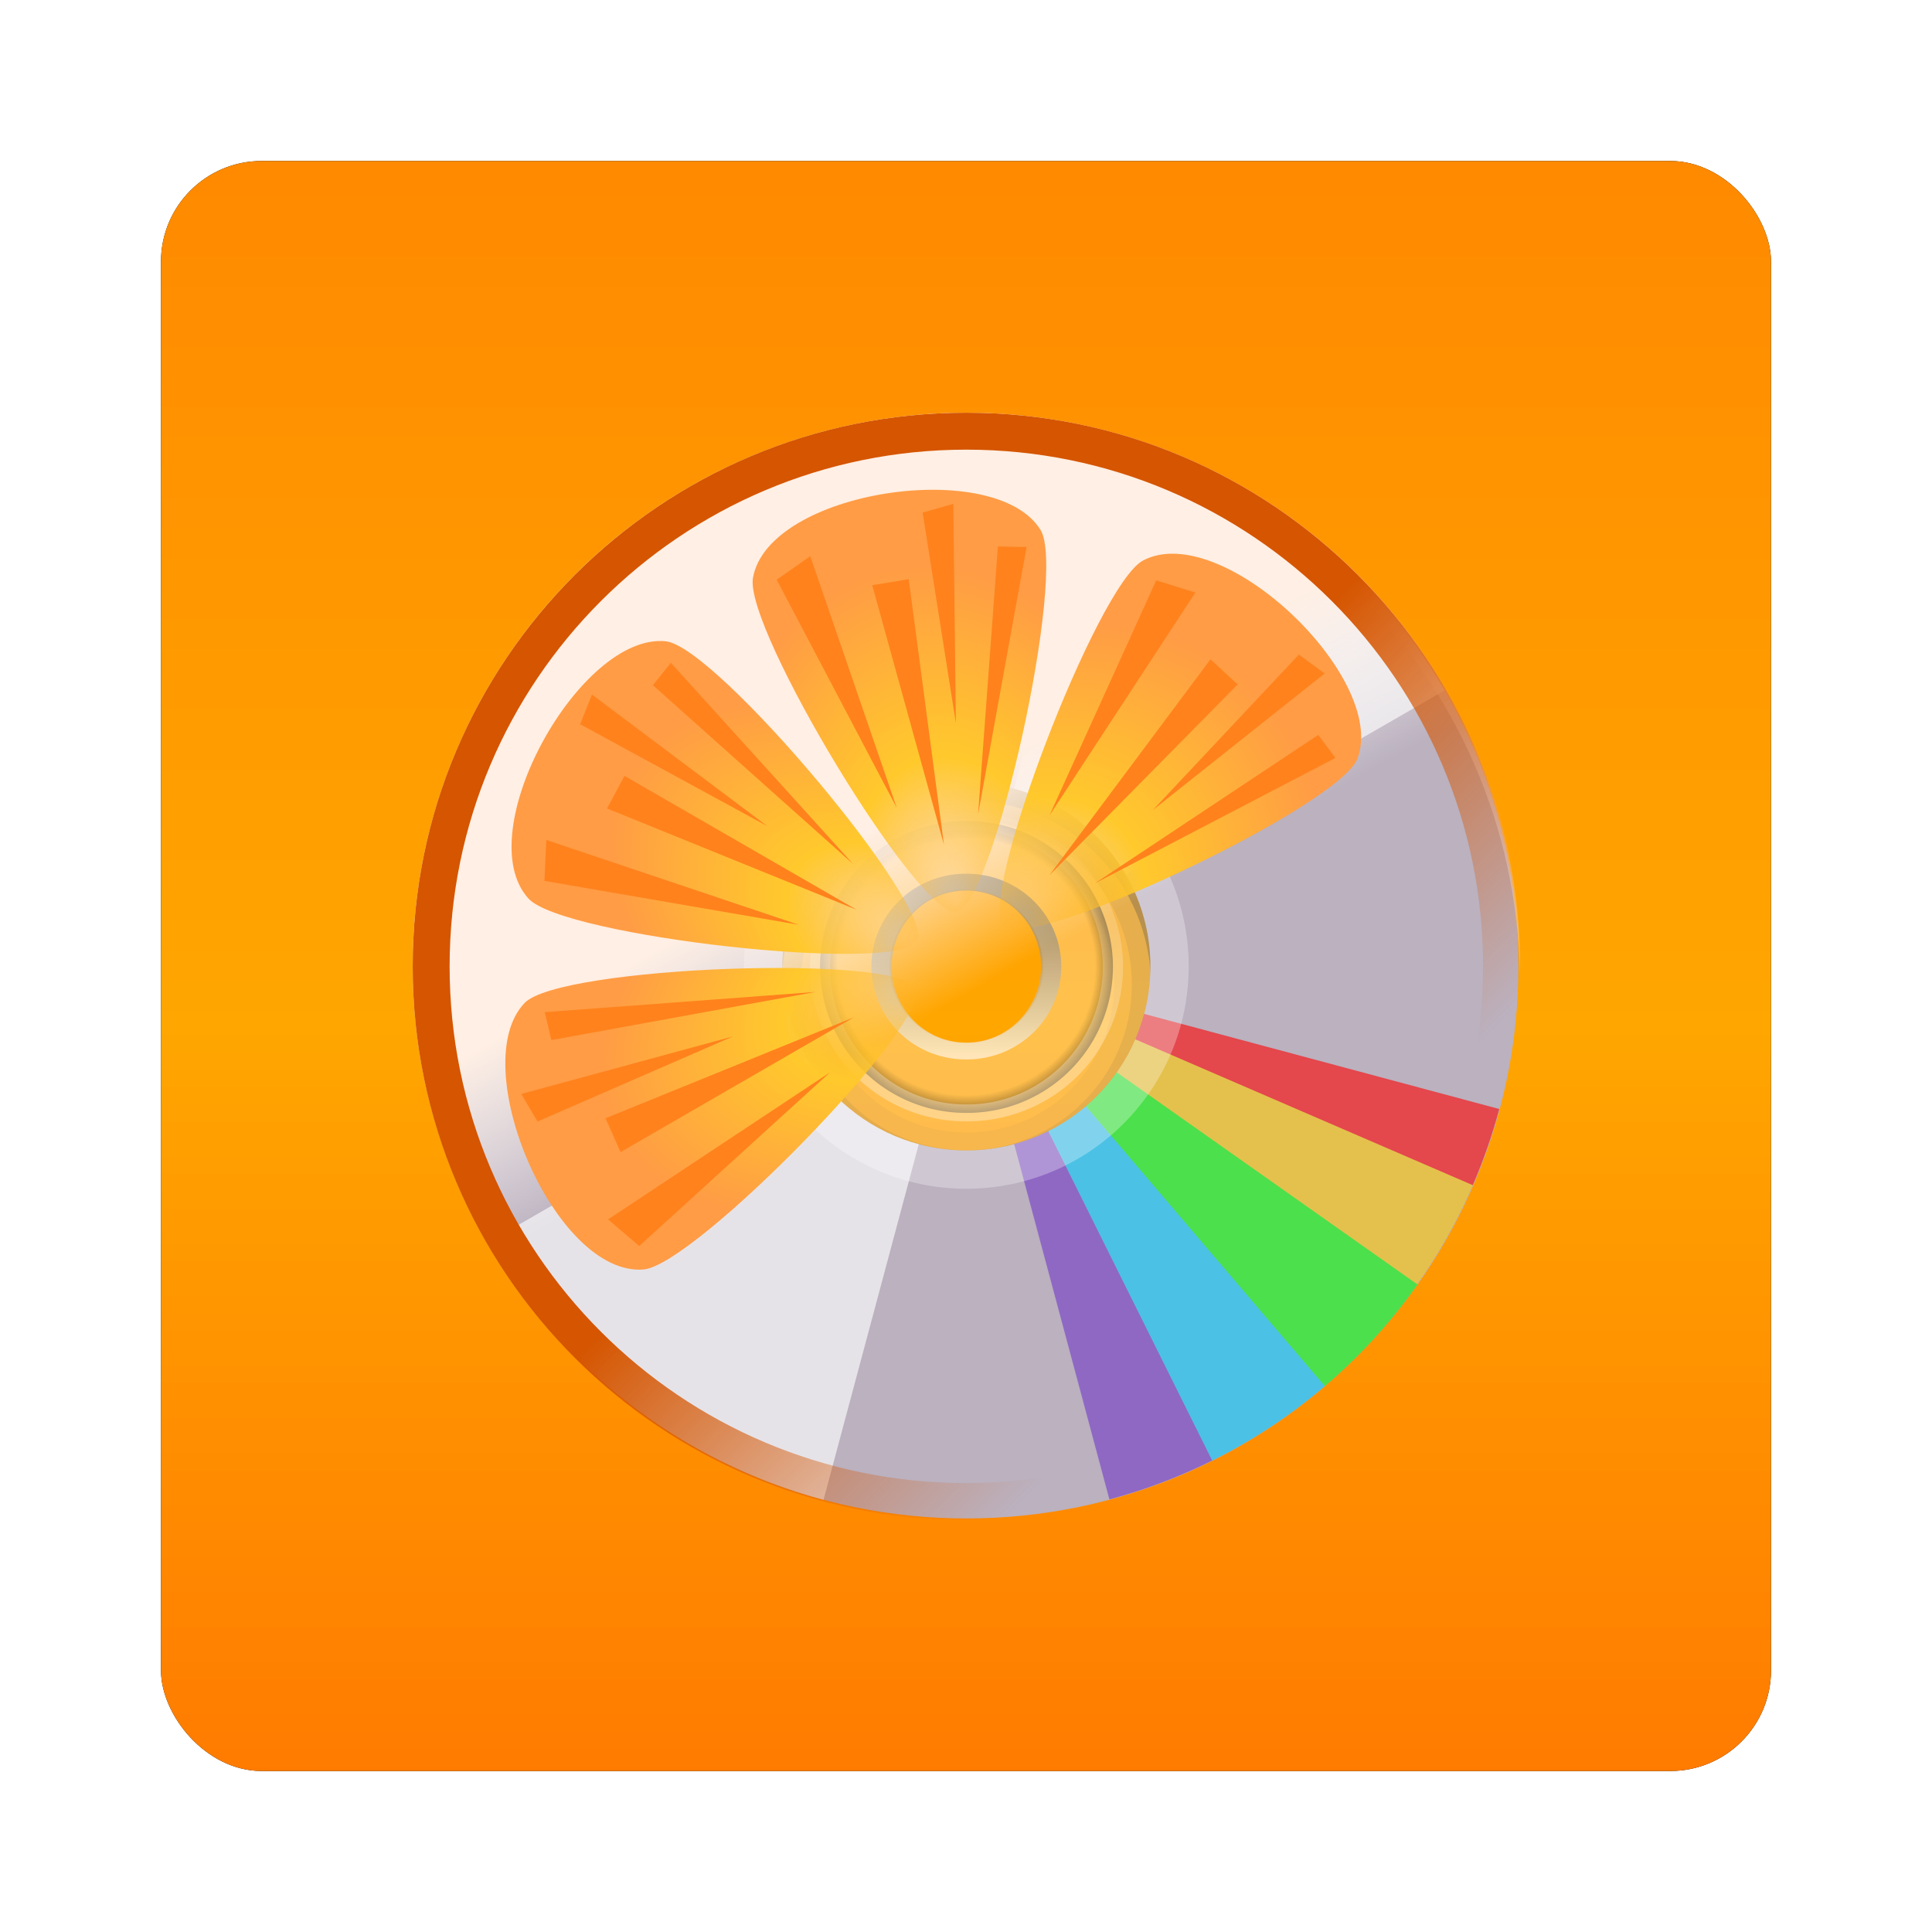 <?xml version="1.0" encoding="UTF-8" standalone="no"?>
<!-- Created with Inkscape (http://www.inkscape.org/) -->

<svg
   xmlns:dc="http://purl.org/dc/elements/1.1/"
   xmlns:cc="http://creativecommons.org/ns#"
   xmlns:rdf="http://www.w3.org/1999/02/22-rdf-syntax-ns#"
   xmlns:svg="http://www.w3.org/2000/svg"
   xmlns="http://www.w3.org/2000/svg"
   xmlns:xlink="http://www.w3.org/1999/xlink"
   xmlns:sodipodi="http://sodipodi.sourceforge.net/DTD/sodipodi-0.dtd"
   xmlns:inkscape="http://www.inkscape.org/namespaces/inkscape"
   width="96"
   height="96"
   id="svg2982"
   version="1.1"
   inkscape:version="0.48.1 r9760"
   sodipodi:docname="sound-juicer.svg">
  <defs
     id="defs2984">
    <filter
       color-interpolation-filters="sRGB"
       inkscape:collect="always"
       id="filter6279">
      <feGaussianBlur
         inkscape:collect="always"
         stdDeviation="0.8"
         id="feGaussianBlur6281" />
    </filter>
    <linearGradient
       inkscape:collect="always"
       xlink:href="#linearGradient4723-4"
       id="linearGradient10902-1"
       gradientUnits="userSpaceOnUse"
       gradientTransform="translate(0,-9.6171873e-6)"
       x1="48"
       y1="1052.362"
       x2="48"
       y2="902.362" />
    <linearGradient
       id="linearGradient4723-4">
      <stop
         id="stop4725-8"
         style="stop-color:#ff7200;stop-opacity:1"
         offset="0" />
      <stop
         id="stop4731-8"
         style="stop-color:#ffa600;stop-opacity:1"
         offset="0.3" />
      <stop
         id="stop4727-8"
         style="stop-color:#ff6000;stop-opacity:1"
         offset="1" />
    </linearGradient>
    <linearGradient
       x1="25.22"
       y1="61.922"
       x2="94.568"
       y2="61.922"
       id="linearGradient4004-4"
       xlink:href="#linearGradient3362"
       gradientUnits="userSpaceOnUse" />
    <linearGradient
       id="linearGradient3362">
      <stop
         id="stop3364-5"
         style="stop-color:#4d4d4d;stop-opacity:1"
         offset="0" />
      <stop
         id="stop3366-7"
         style="stop-color:#ffffff;stop-opacity:1"
         offset="1" />
    </linearGradient>
    <radialGradient
       cx="59.894"
       cy="61.922"
       r="33.714"
       fx="59.894"
       fy="61.922"
       id="radialGradient4012"
       xlink:href="#linearGradient3342-0"
       gradientUnits="userSpaceOnUse"
       gradientTransform="matrix(1,0,0,0.838,0,10.06)" />
    <linearGradient
       id="linearGradient3342-0">
      <stop
         id="stop3344"
         style="stop-color:#000000;stop-opacity:0"
         offset="0" />
      <stop
         id="stop3350"
         style="stop-color:#000000;stop-opacity:0"
         offset="0.85" />
      <stop
         id="stop3346-7"
         style="stop-color:#000000;stop-opacity:1"
         offset="1" />
    </linearGradient>
    <linearGradient
       x1="26.18"
       y1="61.922"
       x2="93.608"
       y2="61.922"
       id="linearGradient4014"
       xlink:href="#linearGradient3330"
       gradientUnits="userSpaceOnUse" />
    <linearGradient
       id="linearGradient3330">
      <stop
         id="stop3332-8"
         style="stop-color:#ffffff;stop-opacity:0.203"
         offset="0" />
      <stop
         id="stop3334"
         style="stop-color:#ffffff;stop-opacity:0.68"
         offset="1" />
    </linearGradient>
    <clipPath
       id="clipPath4031">
      <path
         d="M 48,32 C 28.118,32 12,48.118 12,68 12,87.882 28.118,104 48,104 67.882,104 84,87.882 84,68 84,48.118 67.882,32 48,32 z m 0,24 c 6.627,0 12,5.373 12,12 0,6.627 -5.373,12 -12,12 -6.627,0 -12,-5.373 -12,-12 0,-6.627 5.373,-12 12,-12 z"
         inkscape:connector-curvature="0"
         id="path4033"
         style="fill:#bbb1bf;fill-opacity:1;stroke:none" />
    </clipPath>
    <filter
       x="-0.19"
       y="-0.171"
       width="1.381"
       height="1.341"
       color-interpolation-filters="sRGB"
       id="filter4035">
      <feGaussianBlur
         id="feGaussianBlur4037"
         stdDeviation="4.948" />
    </filter>
    <clipPath
       id="clipPath4187">
      <path
         d="m 48,102 c -19.882,0 -36,16.118 -36,36 0,19.882 16.118,36 36,36 19.882,0 36,-16.118 36,-36 0,-19.882 -16.118,-36 -36,-36 z m 0,24 c 6.627,0 12,5.373 12,12 0,6.627 -5.373,12 -12,12 -6.627,0 -12,-5.373 -12,-12 0,-6.627 5.373,-12 12,-12 z"
         inkscape:connector-curvature="0"
         id="path4189"
         style="fill:#bbb1bf;fill-opacity:1;stroke:none" />
    </clipPath>
    <filter
       x="-0.18"
       y="-0.18"
       width="1.36"
       height="1.36"
       color-interpolation-filters="sRGB"
       id="filter4195">
      <feGaussianBlur
         id="feGaussianBlur4197"
         stdDeviation="5.216" />
    </filter>
    <linearGradient
       x1="44"
       y1="40"
       x2="49"
       y2="49"
       id="linearGradient4770"
       xlink:href="#linearGradient4764"
       gradientUnits="userSpaceOnUse" />
    <linearGradient
       id="linearGradient4764">
      <stop
         id="stop4766"
         style="stop-color:#ffefe4;stop-opacity:1"
         offset="0" />
      <stop
         id="stop4768"
         style="stop-color:#ffffff;stop-opacity:0"
         offset="1" />
    </linearGradient>
    <linearGradient
       x1="48"
       y1="48"
       x2="64"
       y2="64"
       id="linearGradient4760"
       xlink:href="#linearGradient4754"
       gradientUnits="userSpaceOnUse" />
    <linearGradient
       id="linearGradient4754">
      <stop
         id="stop4756"
         style="stop-color:#d55500;stop-opacity:1"
         offset="0" />
      <stop
         id="stop4758"
         style="stop-color:#d55500;stop-opacity:0"
         offset="1" />
    </linearGradient>
    <radialGradient
       cx="48.015"
       cy="40.513"
       r="8"
       fx="48.015"
       fy="40.513"
       id="radialGradient4853"
       xlink:href="#linearGradient4857"
       gradientUnits="userSpaceOnUse"
       gradientTransform="matrix(1.62,-0.033,0.047,2.285,-31.596,-46.622)" />
    <linearGradient
       id="linearGradient4857">
      <stop
         id="stop4859"
         style="stop-color:#ffad14;stop-opacity:0"
         offset="0" />
      <stop
         id="stop4861"
         style="stop-color:#ffc92c;stop-opacity:1"
         offset="0.428" />
      <stop
         id="stop4863"
         style="stop-color:#ff9c45;stop-opacity:1"
         offset="1" />
    </linearGradient>
    <radialGradient
       cx="48.332"
       cy="40.609"
       r="8"
       fx="48.332"
       fy="40.609"
       id="radialGradient4823"
       xlink:href="#linearGradient4857"
       gradientUnits="userSpaceOnUse"
       gradientTransform="matrix(1.794,0.091,-0.116,2.282,-33.536,-52.485)" />
    <linearGradient
       id="linearGradient6070">
      <stop
         id="stop6072"
         style="stop-color:#ffad14;stop-opacity:0"
         offset="0" />
      <stop
         id="stop6074"
         style="stop-color:#ffc92c;stop-opacity:1"
         offset="0.428" />
      <stop
         id="stop6076"
         style="stop-color:#ff9c45;stop-opacity:1"
         offset="1" />
    </linearGradient>
    <radialGradient
       cx="47.715"
       cy="40.88"
       r="8"
       fx="47.715"
       fy="40.88"
       id="radialGradient4837"
       xlink:href="#linearGradient4857"
       gradientUnits="userSpaceOnUse"
       gradientTransform="matrix(1.378,0.065,-0.108,2.283,-13.623,-51.242)" />
    <linearGradient
       id="linearGradient6079">
      <stop
         id="stop6081"
         style="stop-color:#ffad14;stop-opacity:0"
         offset="0" />
      <stop
         id="stop6083"
         style="stop-color:#ffc92c;stop-opacity:1"
         offset="0.428" />
      <stop
         id="stop6085"
         style="stop-color:#ff9c45;stop-opacity:1"
         offset="1" />
    </linearGradient>
    <radialGradient
       cx="48.135"
       cy="40.928"
       r="8"
       fx="48.135"
       fy="40.928"
       id="radialGradient4851"
       xlink:href="#linearGradient4857"
       gradientUnits="userSpaceOnUse"
       gradientTransform="matrix(1.391,-0.01,0.016,2.285,-19.507,-47.747)" />
    <linearGradient
       id="linearGradient6088">
      <stop
         id="stop6090"
         style="stop-color:#ffad14;stop-opacity:0"
         offset="0" />
      <stop
         id="stop6092"
         style="stop-color:#ffc92c;stop-opacity:1"
         offset="0.428" />
      <stop
         id="stop6094"
         style="stop-color:#ff9c45;stop-opacity:1"
         offset="1" />
    </linearGradient>
  </defs>
  <sodipodi:namedview
     id="base"
     pagecolor="#ffffff"
     bordercolor="#666666"
     borderopacity="1.0"
     inkscape:pageopacity="0.0"
     inkscape:pageshadow="2"
     inkscape:zoom="3.959798"
     inkscape:cx="36.39115"
     inkscape:cy="42.877139"
     inkscape:document-units="px"
     inkscape:current-layer="layer1"
     showgrid="false"
     inkscape:window-width="1280"
     inkscape:window-height="725"
     inkscape:window-x="0"
     inkscape:window-y="25"
     inkscape:window-maximized="1" />
  <g
     inkscape:label="Layer 1"
     inkscape:groupmode="layer"
     id="layer1"
     transform="translate(0,-956.362)">
    <g
       id="g6992">
      <g
         transform="translate(-182.188,-40.406)"
         id="g26594" />
      <rect
         y="964.362"
         x="8"
         height="80"
         width="80"
         id="rect9283"
         style="fill:#000000;fill-opacity:1;stroke:none;filter:url(#filter6279)"
         rx="5"
         ry="5" />
      <rect
         ry="5"
         rx="5"
         style="fill:url(#linearGradient10902-1);fill-opacity:1;stroke:none"
         id="rect9285"
         width="80"
         height="80"
         x="8"
         y="964.362" />
      <g
         transform="translate(-182.188,-40.406)"
         id="g26594-5">
        <g
           id="g6941">
          <g
             transform="matrix(0.917,0,0,0.917,186.189,1000.771)"
             style="display:inline"
             id="g3222">
            <path
               inkscape:connector-curvature="0"
               style="opacity:0.05;color:#000000;fill:#000000;fill-opacity:1;fill-rule:nonzero;stroke:none;stroke-width:1;marker:none;visibility:visible;display:inline;overflow:visible;enable-background:accumulate"
               id="path3736"
               d="m 48,31 c -9.926,0 -18,8.074 -18,18 0,9.926 8.074,18 18,18 9.926,0 18,-8.074 18,-18 0,-9.926 -8.074,-18 -18,-18 z m 0,10 c 4.436,0 8,3.564 8,8 0,4.436 -3.564,8 -8,8 -4.436,0 -8,-3.564 -8,-8 0,-4.436 3.564,-8 8,-8 z" />
            <path
               style="opacity:0.3;color:#000000;fill:#000000;fill-opacity:1;fill-rule:nonzero;stroke:none;stroke-width:1;marker:none;visibility:visible;display:inline;overflow:visible;enable-background:accumulate"
               id="path3725"
               inkscape:connector-curvature="0"
               d="m 48,33 c -8.837,0 -16,7.163 -16,16 0,8.837 7.163,16 16,16 8.837,0 16,-7.163 16,-16 0,-8.837 -7.163,-16 -16,-16 z m 0,6 c 5.523,0 10,4.477 10,10 0,5.523 -4.477,10 -10,10 -5.523,0 -10,-4.477 -10,-10 0,-5.523 4.477,-10 10,-10 z" />
            <path
               inkscape:connector-curvature="0"
               style="opacity:0.1;color:#000000;fill:#000000;fill-opacity:1;fill-rule:nonzero;stroke:none;stroke-width:1;marker:none;visibility:visible;display:inline;overflow:visible;enable-background:accumulate"
               id="path3732"
               d="m 48,31.969 c -9.398,0 -17.031,7.634 -17.031,17.031 0,9.398 7.634,17.031 17.031,17.031 9.398,0 17.031,-7.634 17.031,-17.031 0,-9.398 -7.634,-17.031 -17.031,-17.031 z m 0,8.062 c 4.962,0 8.969,4.007 8.969,8.969 0,4.962 -4.007,8.969 -8.969,8.969 -4.962,0 -8.969,-4.007 -8.969,-8.969 0,-4.962 4.007,-8.969 8.969,-8.969 z" />
            <path
               style="fill:#bbb1bf;fill-opacity:1;stroke:none;display:inline"
               id="path3978"
               inkscape:connector-curvature="0"
               d="m 48,18.085 c -16.522,0 -29.915,13.394 -29.915,29.915 0,16.522 13.394,29.915 29.915,29.915 16.522,0 29.915,-13.394 29.915,-29.915 C 77.915,31.478 64.522,18.085 48,18.085 z m 0,19.944 c 5.507,0 9.972,4.465 9.972,9.972 0,5.507 -4.465,9.972 -9.972,9.972 -5.507,0 -9.972,-4.465 -9.972,-9.972 0,-5.507 4.465,-9.972 9.972,-9.972 z" />
            <path
               style="opacity:0.3;fill:#ffffff;fill-opacity:1;stroke:none;display:inline"
               id="path3992"
               inkscape:connector-curvature="0"
               d="m 48,38.028 c -5.507,0 -9.972,4.465 -9.972,9.972 0,5.507 4.465,9.972 9.972,9.972 5.507,0 9.972,-4.465 9.972,-9.972 0,-5.507 -4.465,-9.972 -9.972,-9.972 z m 0,5.817 c 2.295,0 4.155,1.86 4.155,4.155 0,2.295 -1.86,4.155 -4.155,4.155 -2.295,0 -4.155,-1.86 -4.155,-4.155 0,-2.295 1.86,-4.155 4.155,-4.155 z" />
            <path
               inkscape:connector-curvature="0"
               style="opacity:0.6;fill:none;stroke:url(#linearGradient4004-4);stroke-width:6.525;stroke-linecap:round;stroke-linejoin:miter;stroke-miterlimit:4;stroke-opacity:1;stroke-dasharray:none;stroke-dashoffset:0;display:inline"
               id="path4002"
               transform="matrix(0,0.14,-0.168,0,58.402,39.625)"
               d="m 92.58,61.922 a 32.686,27.208 0 1 1 -65.371,0 32.686,27.208 0 1 1 65.371,0 z" />
            <path
               inkscape:connector-curvature="0"
               style="opacity:0.5;fill:url(#radialGradient4012);fill-opacity:1;fill-rule:evenodd;stroke:url(#linearGradient4014);stroke-width:3.778;stroke-linecap:round;stroke-linejoin:miter;stroke-miterlimit:4;stroke-opacity:1;stroke-dasharray:none;stroke-dashoffset:0;display:inline"
               id="path4010"
               transform="matrix(0,0.242,-0.29,0,65.966,33.534)"
               d="m 92.58,61.922 a 32.686,27.208 0 1 1 -65.371,0 32.686,27.208 0 1 1 65.371,0 z" />
            <path
               style="opacity:0.8;fill:#ffffff;fill-opacity:1;stroke:none;display:inline;filter:url(#filter4035)"
               id="path4018"
               clip-path="url(#clipPath4031)"
               transform="matrix(0.831,0,0,0.831,8.113,-8.507)"
               inkscape:connector-curvature="0"
               d="M 57.312,33.219 48,68 79.188,50 C 74.414,41.731 66.535,35.69 57.312,33.219 z M 48,68 16.812,86 c 4.774,8.269 12.653,14.31 21.875,16.781 L 48,68 z" />
            <g
               style="opacity:0.6;display:inline;filter:url(#filter4195)"
               id="g4175"
               clip-path="url(#clipPath4187)"
               transform="matrix(0.831,0,0,0.831,8.113,-66.676)">
              <path
                 inkscape:connector-curvature="0"
                 style="fill:#7137c8;fill-opacity:1;stroke:none"
                 id="path4039"
                 transform="matrix(1.506,0.869,-0.957,1.657,27.56,21.5)"
                 d="m 60.947,57.784 a 20.708,18.814 0 0 1 -2.615,2.906 L 43.689,47.386 z" />
              <path
                 inkscape:connector-curvature="0"
                 style="fill:#00ccff;fill-opacity:1;stroke:none"
                 id="path4041"
                 transform="matrix(1.679,0.45,-0.495,1.848,-1.896,30.76)"
                 d="m 60.779,58.011 a 20.708,18.814 0 0 1 -3.384,3.479 L 43.689,47.386 z" />
              <path
                 inkscape:connector-curvature="0"
                 style="fill:#ffcc00;fill-opacity:1;stroke:none"
                 id="path4043"
                 transform="matrix(1.738,0,-6.0266211e-8,1.913,-27.951,47.328)"
                 d="m 62.724,54.796 a 20.708,18.814 0 0 1 -2.26,3.622 L 43.689,47.386 z" />
              <path
                 inkscape:connector-curvature="0"
                 style="fill:#ff0000;fill-opacity:1;stroke:none"
                 id="path4045"
                 transform="matrix(1.679,-0.45,0.495,1.848,-48.831,70.075)"
                 d="m 61.623,56.793 a 20.708,18.814 0 0 1 -1.699,2.273 L 43.689,47.386 z" />
              <path
                 inkscape:connector-curvature="0"
                 style="fill:#00ff00;fill-opacity:1;stroke:none"
                 id="path4144"
                 transform="matrix(1.679,0.45,-0.495,1.848,-1.896,30.76)"
                 d="m 63.123,53.883 a 20.708,18.814 0 0 1 -2.37,4.162 L 43.689,47.386 z" />
              <path
                 inkscape:connector-curvature="0"
                 style="fill:#7137c8;fill-opacity:1;stroke:none"
                 id="path4155"
                 transform="matrix(-1.506,-0.869,0.957,-1.657,68.44,254.5)"
                 d="m 60.947,57.784 a 20.708,18.814 0 0 1 -2.615,2.906 L 43.689,47.386 z" />
              <path
                 inkscape:connector-curvature="0"
                 style="fill:#00ccff;fill-opacity:1;stroke:none"
                 id="path4157"
                 transform="matrix(-1.679,-0.45,0.495,-1.848,97.896,245.24)"
                 d="m 60.779,58.011 a 20.708,18.814 0 0 1 -3.384,3.479 L 43.689,47.386 z" />
              <path
                 inkscape:connector-curvature="0"
                 style="fill:#ffcc00;fill-opacity:1;stroke:none"
                 id="path4159"
                 transform="matrix(-1.738,0,6.0266211e-8,-1.913,123.951,228.672)"
                 d="m 62.724,54.796 a 20.708,18.814 0 0 1 -2.26,3.622 L 43.689,47.386 z" />
              <path
                 inkscape:connector-curvature="0"
                 style="fill:#ff0000;fill-opacity:1;stroke:none"
                 id="path4161"
                 transform="matrix(-1.679,0.45,-0.495,-1.848,144.831,205.925)"
                 d="m 61.623,56.793 a 20.708,18.814 0 0 1 -1.699,2.273 L 43.689,47.386 z" />
              <path
                 inkscape:connector-curvature="0"
                 style="fill:#00ff00;fill-opacity:1;stroke:none"
                 id="path4163"
                 transform="matrix(-1.679,-0.45,0.495,-1.848,97.896,245.24)"
                 d="m 63.123,53.883 a 20.708,18.814 0 0 1 -2.37,4.162 L 43.689,47.386 z" />
            </g>
            <path
               style="opacity:0.3;fill:#ffffff;fill-opacity:1;stroke:none;display:inline"
               id="path3986"
               inkscape:connector-curvature="0"
               d="m 48,35.951 c -6.655,0 -12.049,5.395 -12.049,12.049 0,6.655 5.395,12.049 12.049,12.049 6.655,0 12.049,-5.395 12.049,-12.049 0,-6.655 -5.395,-12.049 -12.049,-12.049 z m 0,2.077 c 5.507,0 9.972,4.465 9.972,9.972 0,5.507 -4.465,9.972 -9.972,9.972 -5.507,0 -9.972,-4.465 -9.972,-9.972 0,-5.507 4.465,-9.972 9.972,-9.972 z" />
            <path
               style="opacity:0.4;color:#000000;fill:#ffffff;fill-opacity:1;fill-rule:nonzero;stroke:none;stroke-width:1;marker:none;visibility:visible;display:inline;overflow:visible;enable-background:accumulate"
               id="path3753"
               inkscape:connector-curvature="0"
               d="m 48,18 c -16.569,0 -30,13.431 -30,30 0,0.169 -0.003,0.332 0,0.5 C 18.27,32.165 31.6,19 48,19 64.4,19 77.73,32.165 78,48.5 78.003,48.332 78,48.169 78,48 78,31.431 64.569,18 48,18 z" />
            <g
               id="layer8">
              <path
                 inkscape:connector-curvature="0"
                 style="color:#000000;fill:url(#linearGradient4770);fill-opacity:1;fill-rule:nonzero;stroke:none;stroke-width:1;marker:none;visibility:visible;display:inline;overflow:visible;enable-background:accumulate"
                 id="path4762"
                 d="m 78,48 a 30,30 0 1 1 -60,0 30,30 0 1 1 60,0 z" />
              <path
                 style="color:#000000;fill:url(#linearGradient4760);fill-opacity:1;fill-rule:nonzero;stroke:none;stroke-width:1;marker:none;visibility:visible;display:inline;overflow:visible;enable-background:accumulate"
                 id="path4748"
                 inkscape:connector-curvature="0"
                 d="M 48,18 C 31.431,18 18,31.431 18,48 18,64.569 31.431,78 48,78 64.569,78 78,64.569 78,48 78,31.431 64.569,18 48,18 z m 0,2 C 63.464,20 76,32.536 76,48 76,63.464 63.464,76 48,76 32.536,76 20,63.464 20,48 20,32.536 32.536,20 48,20 z" />
              <g
                 id="g4804"
                 transform="matrix(0.986,-0.164,0.164,0.986,-7.242,8.549)">
                <path
                   style="color:#000000;fill:url(#radialGradient4853);fill-opacity:1;fill-rule:nonzero;stroke:none;stroke-width:1;marker:none;visibility:visible;display:inline;overflow:visible;enable-background:accumulate"
                   id="path4772"
                   inkscape:connector-curvature="0"
                   d="m 47.991,45 c -2.055,0 -8.836,-17.041 -7.904,-19.673 1.608,-4.54 14.054,-4.331 15.807,0 C 56.928,27.88 50.046,45 47.991,45 z" />
                <path
                   style="fill:#ff821d;fill-opacity:1;stroke:none"
                   id="path4783"
                   inkscape:connector-curvature="0"
                   d="M 45.732,38.907 41.34,25.636 43.345,24.681 45.732,38.907 z" />
                <path
                   style="fill:#ff821d;fill-opacity:1;stroke:none"
                   id="path4785"
                   inkscape:connector-curvature="0"
                   d="m 47.928,41.294 -1.528,-14.512 2.005,0 -0.477,14.512 z" />
                <path
                   style="fill:#ff821d;fill-opacity:1;stroke:none"
                   id="path4787"
                   inkscape:connector-curvature="0"
                   d="m 49.742,23.344 -0.095,11.552 1.814,-11.743 -1.719,0.191 z" />
                <path
                   style="fill:#ff821d;fill-opacity:1;stroke:none"
                   id="path4789"
                   inkscape:connector-curvature="0"
                   d="m 53.465,25.827 -3.437,14.13 4.965,-13.844 -1.528,-0.286 z" />
              </g>
              <g
                 id="g4811"
                 transform="matrix(0.735,0.679,-0.679,0.735,45.31,-19.829)">
                <path
                   style="color:#000000;fill:url(#radialGradient4823);fill-opacity:1;fill-rule:nonzero;stroke:none;stroke-width:1;marker:none;visibility:visible;display:inline;overflow:visible;enable-background:accumulate"
                   id="path4813"
                   inkscape:connector-curvature="0"
                   d="m 47.991,45 c -2.055,0 -8.836,-17.041 -7.904,-19.673 1.608,-4.54 14.054,-4.331 15.807,0 C 56.928,27.88 50.046,45 47.991,45 z" />
                <path
                   style="fill:#ff821d;fill-opacity:1;stroke:none"
                   id="path4815"
                   inkscape:connector-curvature="0"
                   d="M 45.732,38.907 41.34,25.636 43.345,24.681 45.732,38.907 z" />
                <path
                   style="fill:#ff821d;fill-opacity:1;stroke:none"
                   id="path4817"
                   inkscape:connector-curvature="0"
                   d="m 47.928,41.294 -1.528,-14.512 2.005,0 -0.477,14.512 z" />
                <path
                   style="fill:#ff821d;fill-opacity:1;stroke:none"
                   id="path4819"
                   inkscape:connector-curvature="0"
                   d="m 49.742,23.344 -0.095,11.552 1.814,-11.743 -1.719,0.191 z" />
                <path
                   style="fill:#ff821d;fill-opacity:1;stroke:none"
                   id="path4821"
                   inkscape:connector-curvature="0"
                   d="m 53.465,25.827 -3.437,14.13 4.965,-13.844 -1.528,-0.286 z" />
              </g>
              <g
                 id="g4825"
                 transform="matrix(0.471,-0.882,0.882,0.471,-16.944,67.755)">
                <path
                   style="color:#000000;fill:url(#radialGradient4837);fill-opacity:1;fill-rule:nonzero;stroke:none;stroke-width:1;marker:none;visibility:visible;display:inline;overflow:visible;enable-background:accumulate"
                   id="path4827"
                   inkscape:connector-curvature="0"
                   d="m 47.991,45 c -2.055,0 -8.836,-17.041 -7.904,-19.673 1.608,-4.54 14.054,-4.331 15.807,0 C 56.928,27.88 50.046,45 47.991,45 z" />
                <path
                   style="fill:#ff821d;fill-opacity:1;stroke:none"
                   id="path4829"
                   inkscape:connector-curvature="0"
                   d="M 45.732,38.907 41.34,25.636 43.345,24.681 45.732,38.907 z" />
                <path
                   style="fill:#ff821d;fill-opacity:1;stroke:none"
                   id="path4831"
                   inkscape:connector-curvature="0"
                   d="m 47.928,41.294 -1.528,-14.512 2.005,0 -0.477,14.512 z" />
                <path
                   style="fill:#ff821d;fill-opacity:1;stroke:none"
                   id="path4833"
                   inkscape:connector-curvature="0"
                   d="m 49.742,23.344 -0.095,11.552 1.814,-11.743 -1.719,0.191 z" />
                <path
                   style="fill:#ff821d;fill-opacity:1;stroke:none"
                   id="path4835"
                   inkscape:connector-curvature="0"
                   d="m 53.465,25.827 -3.437,14.13 4.965,-13.844 -1.528,-0.286 z" />
              </g>
              <g
                 id="g4839"
                 transform="matrix(-0.407,-0.914,0.914,-0.407,23.67,111.372)">
                <path
                   style="color:#000000;fill:url(#radialGradient4851);fill-opacity:1;fill-rule:nonzero;stroke:none;stroke-width:1;marker:none;visibility:visible;display:inline;overflow:visible;enable-background:accumulate"
                   id="path4841"
                   inkscape:connector-curvature="0"
                   d="m 47.991,45 c -2.055,0 -8.836,-17.041 -7.904,-19.673 1.608,-4.54 14.054,-4.331 15.807,0 C 56.928,27.88 50.046,45 47.991,45 z" />
                <path
                   style="fill:#ff821d;fill-opacity:1;stroke:none"
                   id="path4843"
                   inkscape:connector-curvature="0"
                   d="M 45.732,38.907 41.34,25.636 43.345,24.681 45.732,38.907 z" />
                <path
                   style="fill:#ff821d;fill-opacity:1;stroke:none"
                   id="path4845"
                   inkscape:connector-curvature="0"
                   d="m 47.928,41.294 -1.528,-14.512 2.005,0 -0.477,14.512 z" />
                <path
                   style="fill:#ff821d;fill-opacity:1;stroke:none"
                   id="path4847"
                   inkscape:connector-curvature="0"
                   d="m 49.742,23.344 -0.095,11.552 1.814,-11.743 -1.719,0.191 z" />
                <path
                   style="fill:#ff821d;fill-opacity:1;stroke:none"
                   id="path4849"
                   inkscape:connector-curvature="0"
                   d="m 53.465,25.827 -3.437,14.13 4.965,-13.844 -1.528,-0.286 z" />
              </g>
            </g>
          </g>
        </g>
      </g>
    </g>
  </g>
</svg>
